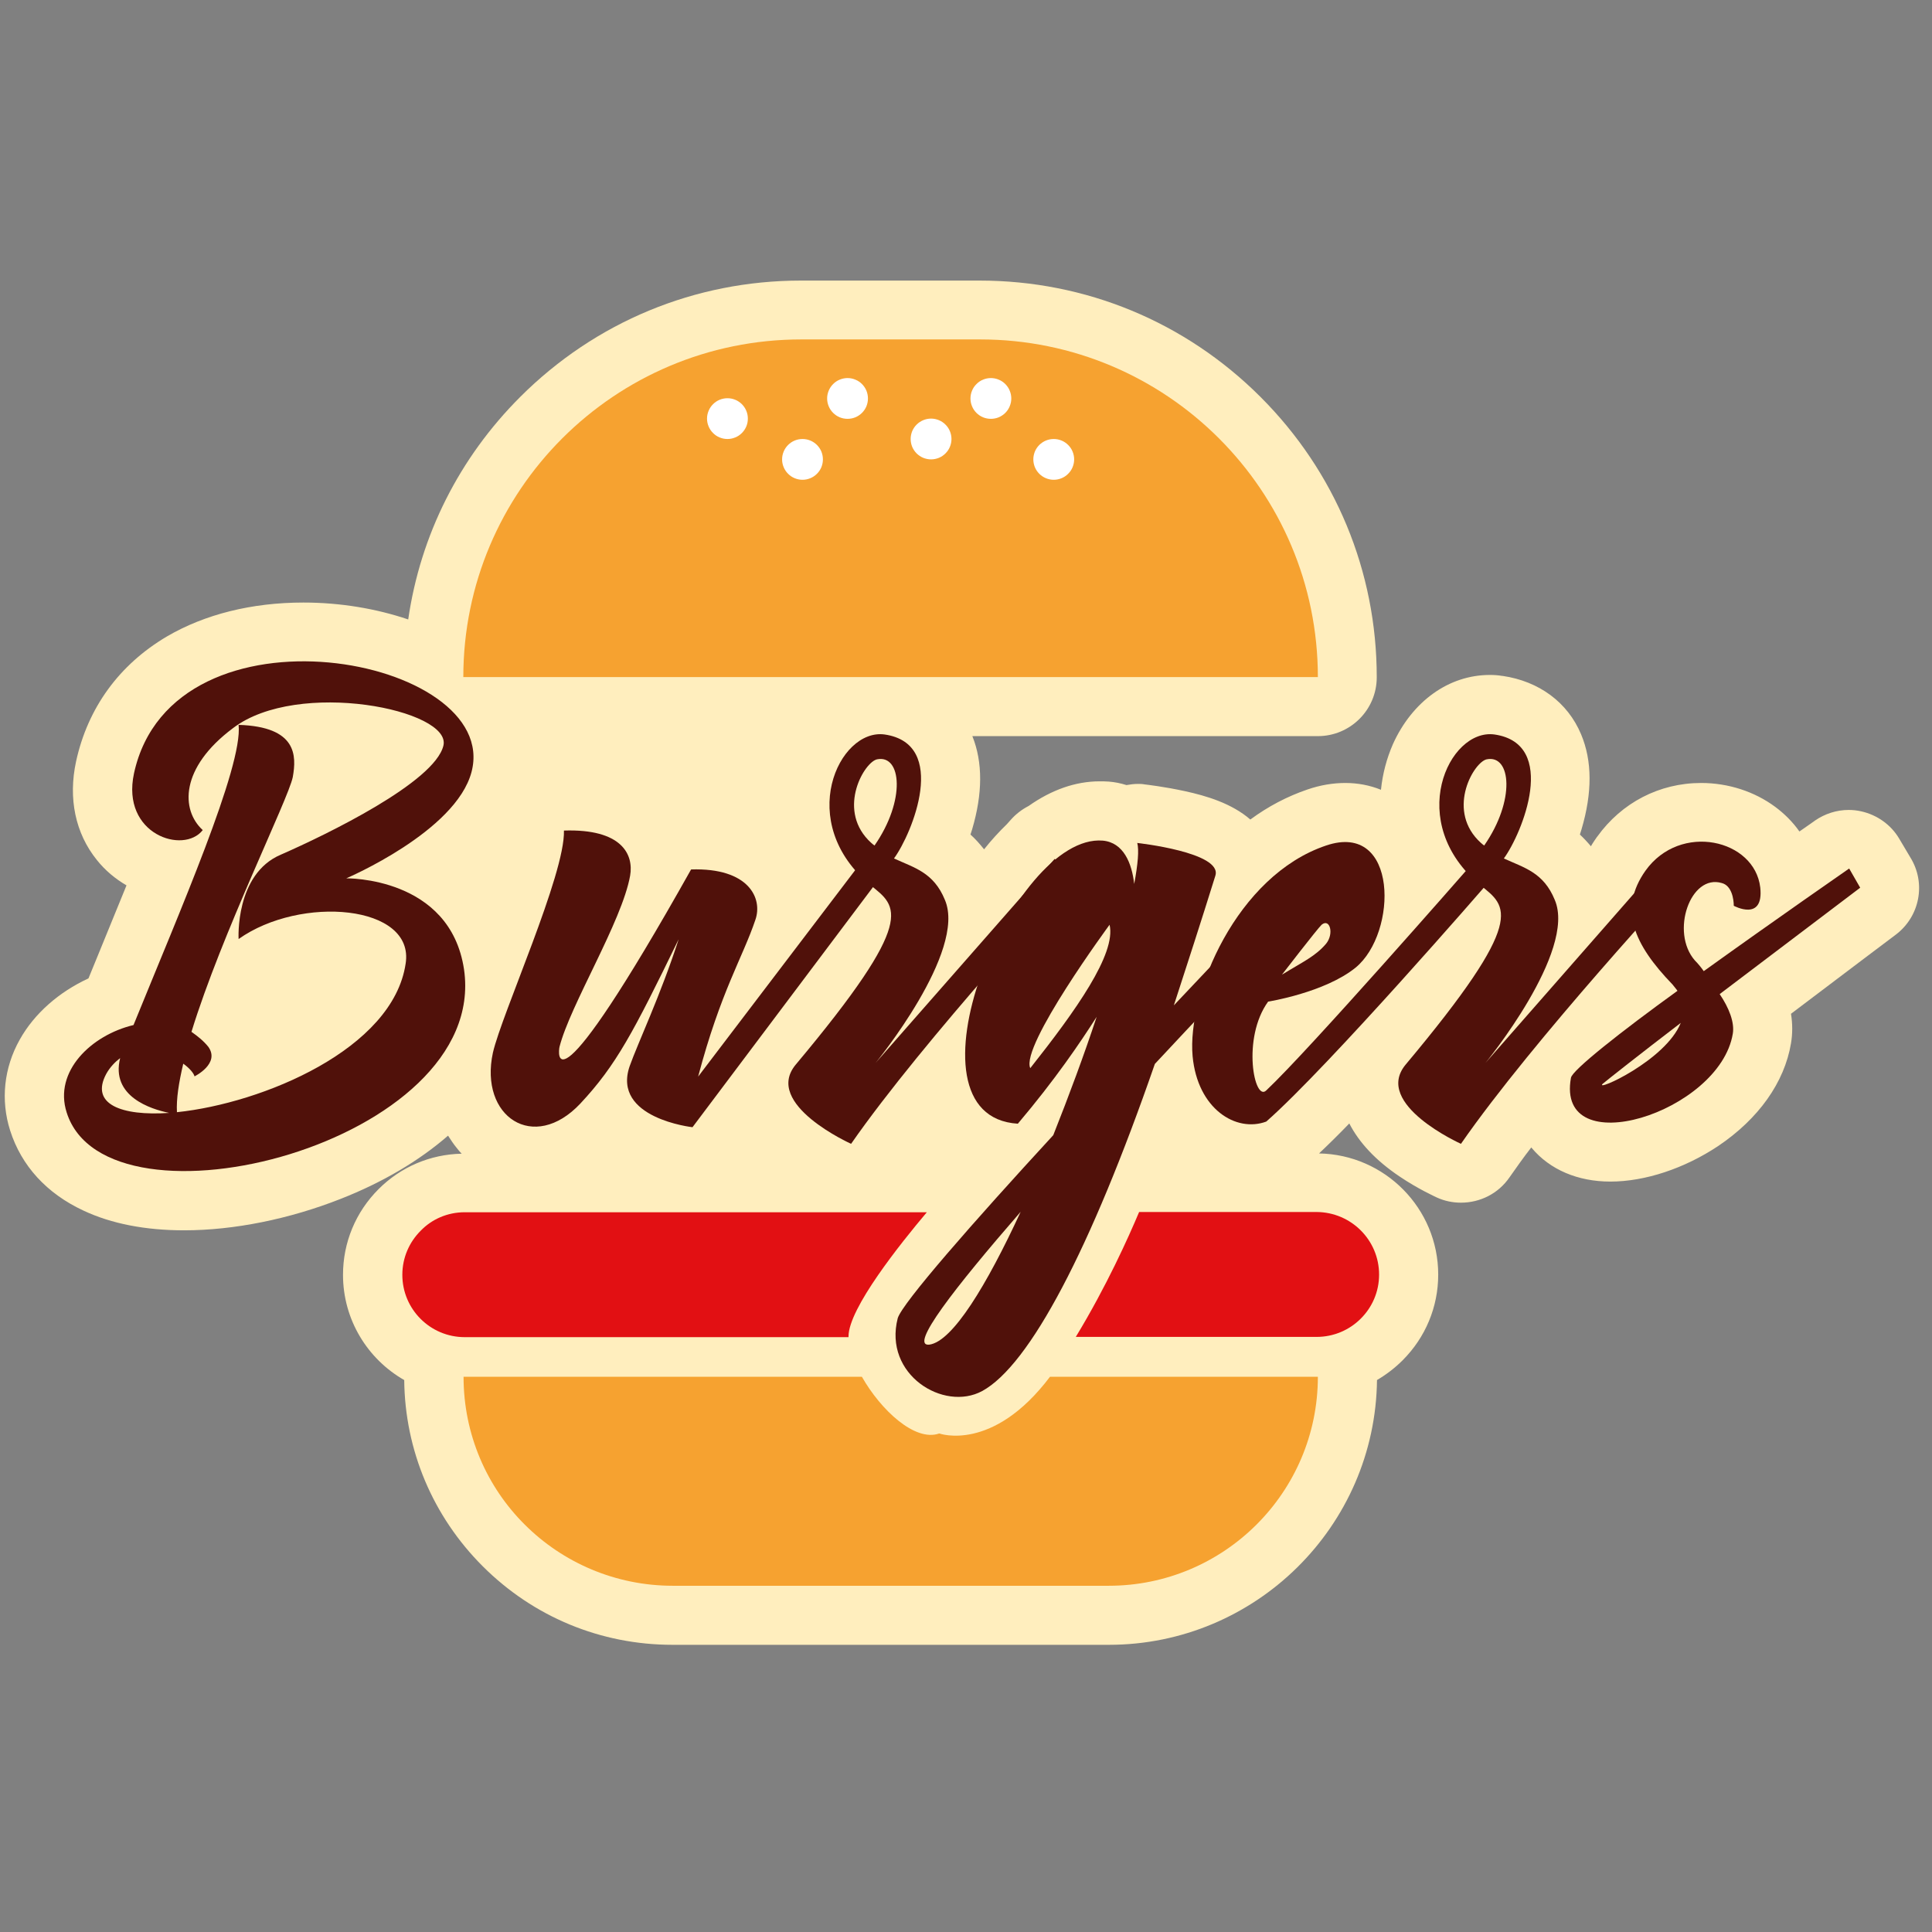<svg xmlns="http://www.w3.org/2000/svg" xmlns:xlink="http://www.w3.org/1999/xlink" width="250" zoomAndPan="magnify" viewBox="0 0 187.5 187.5" height="250" preserveAspectRatio="xMidYMid meet" version="1.0"><rect x="0" y="0" width="187.5" height="187.5" fill="#808080" stroke="none"/><defs><clipPath id="7155fc3830"><path d="M 0 27.23 L 187 27.23 L 187 159.629 L 0 159.629 Z M 0 27.23 " clip-rule="nonzero"/></clipPath></defs><g clip-path="url(#7155fc3830)"><path fill="#ffeebe" d="M 183.992 90.703 C 183.922 90.746 179.141 94.363 173.816 98.387 C 173.973 99.367 173.973 100.32 173.816 101.254 C 173.18 105.051 170.672 108.574 166.758 111.215 C 163.48 113.398 159.656 114.672 156.285 114.672 C 153.121 114.672 150.414 113.512 148.66 111.418 C 148.637 111.395 148.613 111.371 148.613 111.352 C 147.84 112.352 147.133 113.352 146.496 114.262 C 145.406 115.852 143.629 116.719 141.785 116.719 C 140.988 116.719 140.191 116.559 139.441 116.215 C 139.258 116.125 137.598 115.375 135.82 114.172 C 133.52 112.625 131.906 110.895 130.949 109.031 C 129.902 110.121 128.898 111.102 128.012 111.941 C 134.41 112.055 139.578 117.285 139.578 123.699 C 139.578 126.836 138.348 129.793 136.117 132.023 C 135.367 132.773 134.523 133.41 133.637 133.934 C 133.477 148.121 121.867 159.629 107.613 159.629 L 65.273 159.629 C 58.305 159.629 51.773 156.922 46.855 152.012 C 42.008 147.168 39.297 140.754 39.23 133.934 C 35.68 131.906 33.289 128.086 33.289 123.723 C 33.289 120.582 34.516 117.625 36.746 115.398 C 38.91 113.238 41.758 112.031 44.805 111.965 C 44.648 111.805 44.488 111.625 44.352 111.441 C 44.031 111.055 43.758 110.645 43.484 110.215 C 40.664 112.668 37.113 114.762 33.059 116.352 C 28.098 118.309 22.703 119.402 17.875 119.402 C 14.121 119.402 10.82 118.766 8.109 117.492 C 4.535 115.832 2.078 113.148 0.984 109.715 C 0.051 106.781 0.371 103.641 1.918 100.891 C 3.328 98.367 5.719 96.273 8.586 94.953 C 8.953 94.066 9.316 93.156 9.703 92.227 C 10.566 90.133 11.434 87.996 12.277 85.926 C 11.184 85.289 10.203 84.469 9.406 83.469 C 7.312 80.879 6.605 77.488 7.383 73.895 C 8.52 68.688 11.57 64.504 16.191 61.773 C 19.879 59.613 24.453 58.477 29.441 58.477 C 33.039 58.477 36.52 59.07 39.617 60.117 C 40.801 51.953 44.555 44.445 50.496 38.512 C 57.781 31.234 67.457 27.23 77.723 27.23 L 95.07 27.23 C 105.359 27.23 115.035 31.234 122.32 38.512 C 129.605 45.789 133.613 55.453 133.613 65.73 C 133.613 68.895 131.039 71.441 127.898 71.441 L 94.367 71.441 C 95.391 73.988 95.367 77.035 94.344 80.492 C 94.297 80.648 94.23 80.832 94.184 80.992 C 94.641 81.402 95.07 81.879 95.504 82.426 C 96.211 81.535 96.961 80.719 97.711 79.992 L 98.078 79.582 C 98.578 79.012 99.168 78.559 99.828 78.219 C 102.059 76.648 104.383 75.828 106.727 75.828 C 107 75.828 107.273 75.828 107.547 75.852 C 107.57 75.852 107.57 75.852 107.594 75.852 C 108.184 75.898 108.754 76.012 109.32 76.191 C 109.688 76.125 110.074 76.078 110.438 76.078 C 110.645 76.078 110.848 76.078 111.074 76.125 C 111.281 76.148 113.031 76.352 115.012 76.785 C 117.086 77.238 119.543 77.969 121.344 79.535 C 123.07 78.262 124.938 77.285 126.875 76.625 C 128.125 76.191 129.379 75.988 130.562 75.988 C 131.793 75.988 132.953 76.215 134.023 76.648 C 134.18 75.102 134.57 73.625 135.184 72.215 C 136.117 70.145 137.48 68.461 139.098 67.301 C 140.715 66.141 142.605 65.504 144.586 65.504 C 144.996 65.504 145.383 65.527 145.793 65.598 C 145.812 65.598 145.836 65.598 145.836 65.598 C 149.367 66.117 152.145 68.164 153.441 71.258 C 154.535 73.852 154.535 76.945 153.484 80.492 C 153.441 80.648 153.371 80.832 153.328 80.992 C 153.691 81.332 154.055 81.719 154.398 82.129 C 154.578 81.809 154.785 81.516 154.988 81.219 C 154.988 81.219 155.012 81.195 155.012 81.195 C 157.379 77.898 161.043 75.988 165.098 75.988 C 167.715 75.988 170.266 76.809 172.289 78.309 C 173.199 78.988 173.996 79.785 174.633 80.695 C 175.59 80.035 176.137 79.648 176.16 79.625 C 177.117 78.969 178.254 78.605 179.414 78.605 C 179.824 78.605 180.211 78.648 180.621 78.738 C 182.168 79.082 183.512 80.035 184.309 81.379 L 185.402 83.219 C 186.949 85.723 186.312 88.949 183.992 90.703 Z M 183.992 90.703 " fill-opacity="1" fill-rule="nonzero"/></g><path fill="#f6a230" d="M 127.898 65.711 L 44.965 65.711 C 44.965 47.609 59.648 32.941 77.77 32.941 L 95.117 32.941 C 113.215 32.941 127.898 47.609 127.898 65.711 Z M 127.898 65.711 " fill-opacity="1" fill-rule="nonzero"/><path fill="#f6a230" d="M 127.898 133.613 C 127.898 144.824 118.793 153.898 107.594 153.898 L 65.297 153.898 C 59.695 153.898 54.594 151.625 50.93 147.965 C 47.242 144.301 44.988 139.207 44.988 133.613 L 83.645 133.613 C 85.465 136.82 88.789 139.957 91.156 139.117 C 91.156 139.117 96.324 141.004 101.902 133.613 Z M 127.898 133.613 " fill-opacity="1" fill-rule="nonzero"/><path fill="#e21013" d="M 45.102 117.648 L 89.949 117.648 C 87.398 120.676 82.348 126.973 82.348 129.703 L 82.348 129.77 L 45.102 129.77 C 41.758 129.77 39.047 127.062 39.047 123.723 C 39.047 122.039 39.73 120.539 40.824 119.445 C 41.895 118.332 43.418 117.648 45.102 117.648 Z M 45.102 117.648 " fill-opacity="1" fill-rule="nonzero"/><path fill="#e21013" d="M 133.84 123.699 C 133.84 125.383 133.156 126.883 132.062 127.973 C 130.973 129.066 129.445 129.746 127.785 129.746 L 104.406 129.746 C 107.387 124.836 109.527 120.059 110.551 117.625 L 127.785 117.625 C 131.133 117.648 133.84 120.355 133.84 123.699 Z M 133.84 123.699 " fill-opacity="1" fill-rule="nonzero"/><path fill="#50110a" d="M 45.762 74.918 C 44.238 80.719 33.605 85.242 33.605 85.242 C 33.605 85.242 43.691 85.062 45.035 94.09 C 47.469 110.941 10.387 120.402 6.469 107.961 C 5.195 103.98 8.859 100.457 12.957 99.48 C 17.422 88.496 23.59 74.375 23.156 70.348 C 28.848 70.531 28.781 73.352 28.414 75.418 C 27.984 77.559 21.52 90.566 18.582 100.141 C 19.195 100.57 19.742 101.004 20.219 101.594 C 21.383 103.23 18.879 104.461 18.879 104.461 C 18.809 104.164 18.398 103.664 17.785 103.23 C 17.352 105.074 17.102 106.645 17.172 107.938 C 25.48 107.074 38.137 101.82 39.367 93.523 C 40.277 87.789 29.168 86.859 23.156 91.133 C 23.156 91.133 22.793 84.836 27.254 82.945 C 31.715 80.992 42.164 75.922 43.031 72.371 C 43.895 68.895 28.918 65.848 22.609 70.668 C 17.465 74.512 17.535 78.605 19.676 80.559 C 17.832 82.945 11.73 80.992 13.004 75.055 C 16.781 57.703 48.699 63.754 45.762 74.918 Z M 16.418 108.008 C 14.645 107.645 10.727 106.414 11.66 102.688 C 11.184 103.051 10.684 103.551 10.316 104.211 C 8.723 107.164 11.773 108.324 16.418 108.008 Z M 16.418 108.008 " fill-opacity="1" fill-rule="nonzero"/><path fill="#50110a" d="M 83.098 84.312 L 85.055 85.652 L 67.207 109.395 C 67.207 109.395 59.375 108.531 61.105 103.48 C 61.902 101.23 64.109 96.59 65.863 91.156 C 61.469 100.184 59.809 103.367 56.324 107.098 C 51.797 111.918 46.492 108.371 47.836 102.164 C 48.699 98.387 54.867 84.812 54.73 80.605 C 60.355 80.422 61.516 82.926 61.152 84.992 C 60.355 89.449 55.348 97.5 54.301 101.594 C 54.188 102.07 53.32 108.871 67.07 84.379 C 72.695 84.199 74.035 87.199 73.309 89.27 C 72.078 92.93 69.938 96.227 67.754 104.484 Z M 83.098 84.312 " fill-opacity="1" fill-rule="nonzero"/><path fill="#50110a" d="M 102.355 83.355 L 104.246 85.129 C 104.246 85.129 89.629 100.891 82.598 111.008 C 82.598 111.008 74.035 107.164 77.223 103.324 C 89.152 89.086 87.059 87.996 84.508 85.926 C 77.109 79.832 81.391 70.668 85.852 71.281 C 92.09 72.191 88.539 80.879 86.762 83.312 C 88.719 84.219 90.609 84.652 91.703 87.336 C 93.844 92.34 84.988 103.141 84.988 103.141 Z M 84.871 82.059 C 87.922 77.672 87.492 73.215 85.125 73.691 C 83.895 73.941 81.277 78.398 84.258 81.516 C 84.441 81.695 84.621 81.879 84.871 82.059 Z M 84.871 82.059 " fill-opacity="1" fill-rule="nonzero"/><path fill="#50110a" d="M 128.398 86.039 C 128.398 86.039 120.09 94.66 112.078 103.254 C 105.84 121.266 99.922 132.5 95.32 135 C 91.59 137.023 85.715 133.41 87.125 127.93 C 87.559 126.473 94.41 118.648 102.219 110.168 C 103.746 106.324 105.223 102.344 106.43 98.684 C 104.836 101.184 102.402 104.777 98.781 109.055 C 86.922 108.324 98.234 80.855 107.023 81.582 C 109.051 81.766 109.848 83.789 110.074 85.789 C 110.438 83.832 110.551 82.492 110.371 81.809 C 110.371 81.809 118.68 82.719 117.949 84.992 C 116.539 89.52 115.195 93.656 113.922 97.57 C 120.41 90.68 126.625 84.199 126.625 84.199 Z M 99.055 117.605 C 92.637 124.996 88.172 130.727 90.199 130.496 C 92.453 130.18 95.754 124.746 99.055 117.605 Z M 107.684 89.746 C 107.684 89.746 99.008 101.527 99.988 103.664 C 104.383 98.113 108.344 92.566 107.684 89.746 Z M 107.684 89.746 " fill-opacity="1" fill-rule="nonzero"/><path fill="#50110a" d="M 142.445 84.312 L 144.336 85.766 C 144.336 85.766 128.992 103.48 122.891 108.848 C 119.953 109.941 116.219 107.621 115.742 102.504 C 115.195 96.453 120.023 84.973 128.695 82.059 C 135.73 79.672 135.66 90.543 131.562 93.906 C 128.559 96.34 123.07 97.207 123.07 97.207 C 120.5 100.754 121.73 106.984 122.891 105.824 C 127.055 101.914 142.445 84.312 142.445 84.312 Z M 124.414 94.59 C 126.488 93.316 127.648 92.816 128.695 91.59 C 129.492 90.609 129.059 89.086 128.262 89.746 C 127.852 90.133 124.414 94.59 124.414 94.59 Z M 124.414 94.59 " fill-opacity="1" fill-rule="nonzero"/><path fill="#50110a" d="M 161.523 83.355 L 163.41 85.129 C 163.41 85.129 148.797 100.891 141.785 111.008 C 141.785 111.008 133.227 107.164 136.414 103.324 C 148.34 89.086 146.246 87.996 143.695 85.926 C 136.297 79.832 140.578 70.668 145.039 71.281 C 151.277 72.191 147.727 80.879 145.949 83.312 C 147.91 84.219 149.797 84.652 150.891 87.336 C 153.031 92.34 144.176 103.141 144.176 103.141 Z M 144.039 82.059 C 147.09 77.672 146.656 73.215 144.289 73.691 C 143.059 73.941 140.441 78.398 143.426 81.516 C 143.605 81.695 143.789 81.879 144.039 82.059 Z M 144.039 82.059 " fill-opacity="1" fill-rule="nonzero"/><path fill="#50110a" d="M 180.531 86.152 C 180.531 86.152 173.496 91.477 166.895 96.477 C 167.805 97.82 168.352 99.23 168.168 100.32 C 166.895 108.008 150.938 112.965 152.461 104.598 C 152.574 103.867 157.289 100.141 162.797 96.16 C 162.684 95.977 162.5 95.797 162.32 95.547 C 158.539 91.633 157.059 88.223 159.699 84.492 C 163.07 79.785 170.285 81.445 170.832 86.129 C 171.195 89.496 168.262 87.906 168.262 87.906 C 168.262 87.289 168.078 85.949 167.098 85.699 C 164.051 84.789 162.09 90.453 164.48 93.203 C 164.777 93.5 165.098 93.887 165.348 94.25 C 172.312 89.246 179.461 84.289 179.461 84.289 Z M 163.117 99.273 C 159.133 102.32 155.969 104.824 155.535 105.188 C 154.738 106.008 161.637 102.938 163.117 99.273 Z M 163.117 99.273 " fill-opacity="1" fill-rule="nonzero"/><path fill="#ffffff" d="M 72.578 40.625 C 72.578 40.891 72.531 41.141 72.43 41.383 C 72.328 41.625 72.184 41.84 72 42.023 C 71.812 42.211 71.602 42.355 71.355 42.453 C 71.113 42.555 70.863 42.605 70.598 42.605 C 70.336 42.605 70.082 42.555 69.84 42.453 C 69.598 42.355 69.383 42.211 69.199 42.023 C 69.012 41.84 68.871 41.625 68.77 41.383 C 68.668 41.141 68.617 40.891 68.617 40.625 C 68.617 40.363 68.668 40.113 68.77 39.871 C 68.871 39.625 69.012 39.414 69.199 39.227 C 69.383 39.043 69.598 38.898 69.84 38.797 C 70.082 38.699 70.336 38.648 70.598 38.648 C 70.863 38.648 71.113 38.699 71.355 38.797 C 71.602 38.898 71.812 39.043 72 39.227 C 72.184 39.414 72.328 39.625 72.43 39.871 C 72.531 40.113 72.578 40.363 72.578 40.625 Z M 72.578 40.625 " fill-opacity="1" fill-rule="nonzero"/><path fill="#ffffff" d="M 79.863 44.582 C 79.863 44.844 79.812 45.098 79.715 45.34 C 79.613 45.582 79.469 45.797 79.285 45.98 C 79.098 46.168 78.883 46.312 78.641 46.41 C 78.398 46.512 78.148 46.562 77.883 46.562 C 77.621 46.562 77.367 46.512 77.125 46.41 C 76.883 46.312 76.668 46.168 76.484 45.98 C 76.297 45.797 76.156 45.582 76.055 45.34 C 75.953 45.098 75.902 44.844 75.902 44.582 C 75.902 44.32 75.953 44.07 76.055 43.824 C 76.156 43.582 76.297 43.371 76.484 43.184 C 76.668 43 76.883 42.855 77.125 42.754 C 77.367 42.656 77.621 42.605 77.883 42.605 C 78.148 42.605 78.398 42.656 78.641 42.754 C 78.883 42.855 79.098 43 79.285 43.184 C 79.469 43.371 79.613 43.582 79.715 43.824 C 79.812 44.07 79.863 44.32 79.863 44.582 Z M 79.863 44.582 " fill-opacity="1" fill-rule="nonzero"/><path fill="#ffffff" d="M 84.234 38.672 C 84.234 38.934 84.184 39.184 84.086 39.43 C 83.984 39.672 83.84 39.883 83.656 40.07 C 83.469 40.254 83.254 40.398 83.012 40.5 C 82.77 40.598 82.516 40.648 82.254 40.648 C 81.992 40.648 81.738 40.598 81.496 40.5 C 81.254 40.398 81.039 40.254 80.855 40.07 C 80.668 39.883 80.527 39.672 80.426 39.43 C 80.324 39.184 80.273 38.934 80.273 38.672 C 80.273 38.41 80.324 38.156 80.426 37.914 C 80.527 37.672 80.668 37.457 80.855 37.273 C 81.039 37.086 81.254 36.941 81.496 36.844 C 81.738 36.742 81.992 36.691 82.254 36.691 C 82.516 36.691 82.77 36.742 83.012 36.844 C 83.254 36.941 83.469 37.086 83.656 37.273 C 83.84 37.457 83.984 37.672 84.086 37.914 C 84.184 38.156 84.234 38.41 84.234 38.672 Z M 84.234 38.672 " fill-opacity="1" fill-rule="nonzero"/><path fill="#ffffff" d="M 92.34 42.605 C 92.34 42.867 92.289 43.121 92.188 43.363 C 92.09 43.605 91.945 43.816 91.758 44.004 C 91.574 44.188 91.359 44.332 91.117 44.434 C 90.875 44.531 90.621 44.582 90.359 44.582 C 90.098 44.582 89.844 44.531 89.602 44.434 C 89.359 44.332 89.145 44.188 88.957 44.004 C 88.773 43.816 88.629 43.605 88.527 43.363 C 88.43 43.121 88.379 42.867 88.379 42.605 C 88.379 42.344 88.43 42.09 88.527 41.848 C 88.629 41.605 88.773 41.391 88.957 41.207 C 89.145 41.02 89.359 40.879 89.602 40.777 C 89.844 40.676 90.098 40.625 90.359 40.625 C 90.621 40.625 90.875 40.676 91.117 40.777 C 91.359 40.879 91.574 41.02 91.758 41.207 C 91.945 41.391 92.09 41.605 92.188 41.848 C 92.289 42.09 92.34 42.344 92.34 42.605 Z M 92.34 42.605 " fill-opacity="1" fill-rule="nonzero"/><path fill="#ffffff" d="M 98.145 38.672 C 98.145 38.934 98.094 39.184 97.992 39.43 C 97.895 39.672 97.75 39.883 97.566 40.07 C 97.379 40.254 97.164 40.398 96.922 40.5 C 96.68 40.598 96.426 40.648 96.164 40.648 C 95.902 40.648 95.648 40.598 95.406 40.5 C 95.164 40.398 94.949 40.254 94.762 40.07 C 94.578 39.883 94.434 39.672 94.336 39.43 C 94.234 39.184 94.184 38.934 94.184 38.672 C 94.184 38.41 94.234 38.156 94.336 37.914 C 94.434 37.672 94.578 37.457 94.766 37.273 C 94.949 37.086 95.164 36.941 95.406 36.844 C 95.648 36.742 95.902 36.691 96.164 36.691 C 96.426 36.691 96.68 36.742 96.922 36.844 C 97.164 36.941 97.379 37.086 97.566 37.273 C 97.75 37.457 97.895 37.672 97.992 37.914 C 98.094 38.156 98.145 38.41 98.145 38.672 Z M 98.145 38.672 " fill-opacity="1" fill-rule="nonzero"/><path fill="#ffffff" d="M 104.246 44.582 C 104.246 44.844 104.195 45.098 104.094 45.34 C 103.996 45.582 103.852 45.797 103.664 45.98 C 103.48 46.168 103.266 46.312 103.023 46.41 C 102.781 46.512 102.527 46.562 102.266 46.562 C 102.004 46.562 101.75 46.512 101.508 46.41 C 101.266 46.312 101.051 46.168 100.863 45.98 C 100.68 45.797 100.535 45.582 100.434 45.34 C 100.336 45.098 100.285 44.844 100.285 44.582 C 100.285 44.32 100.336 44.07 100.434 43.824 C 100.535 43.582 100.68 43.371 100.863 43.184 C 101.051 43 101.266 42.855 101.508 42.754 C 101.75 42.656 102.004 42.605 102.266 42.605 C 102.527 42.605 102.781 42.656 103.023 42.754 C 103.266 42.855 103.48 43 103.664 43.184 C 103.852 43.371 103.996 43.582 104.094 43.824 C 104.195 44.07 104.246 44.32 104.246 44.582 Z M 104.246 44.582 " fill-opacity="1" fill-rule="nonzero"/></svg>